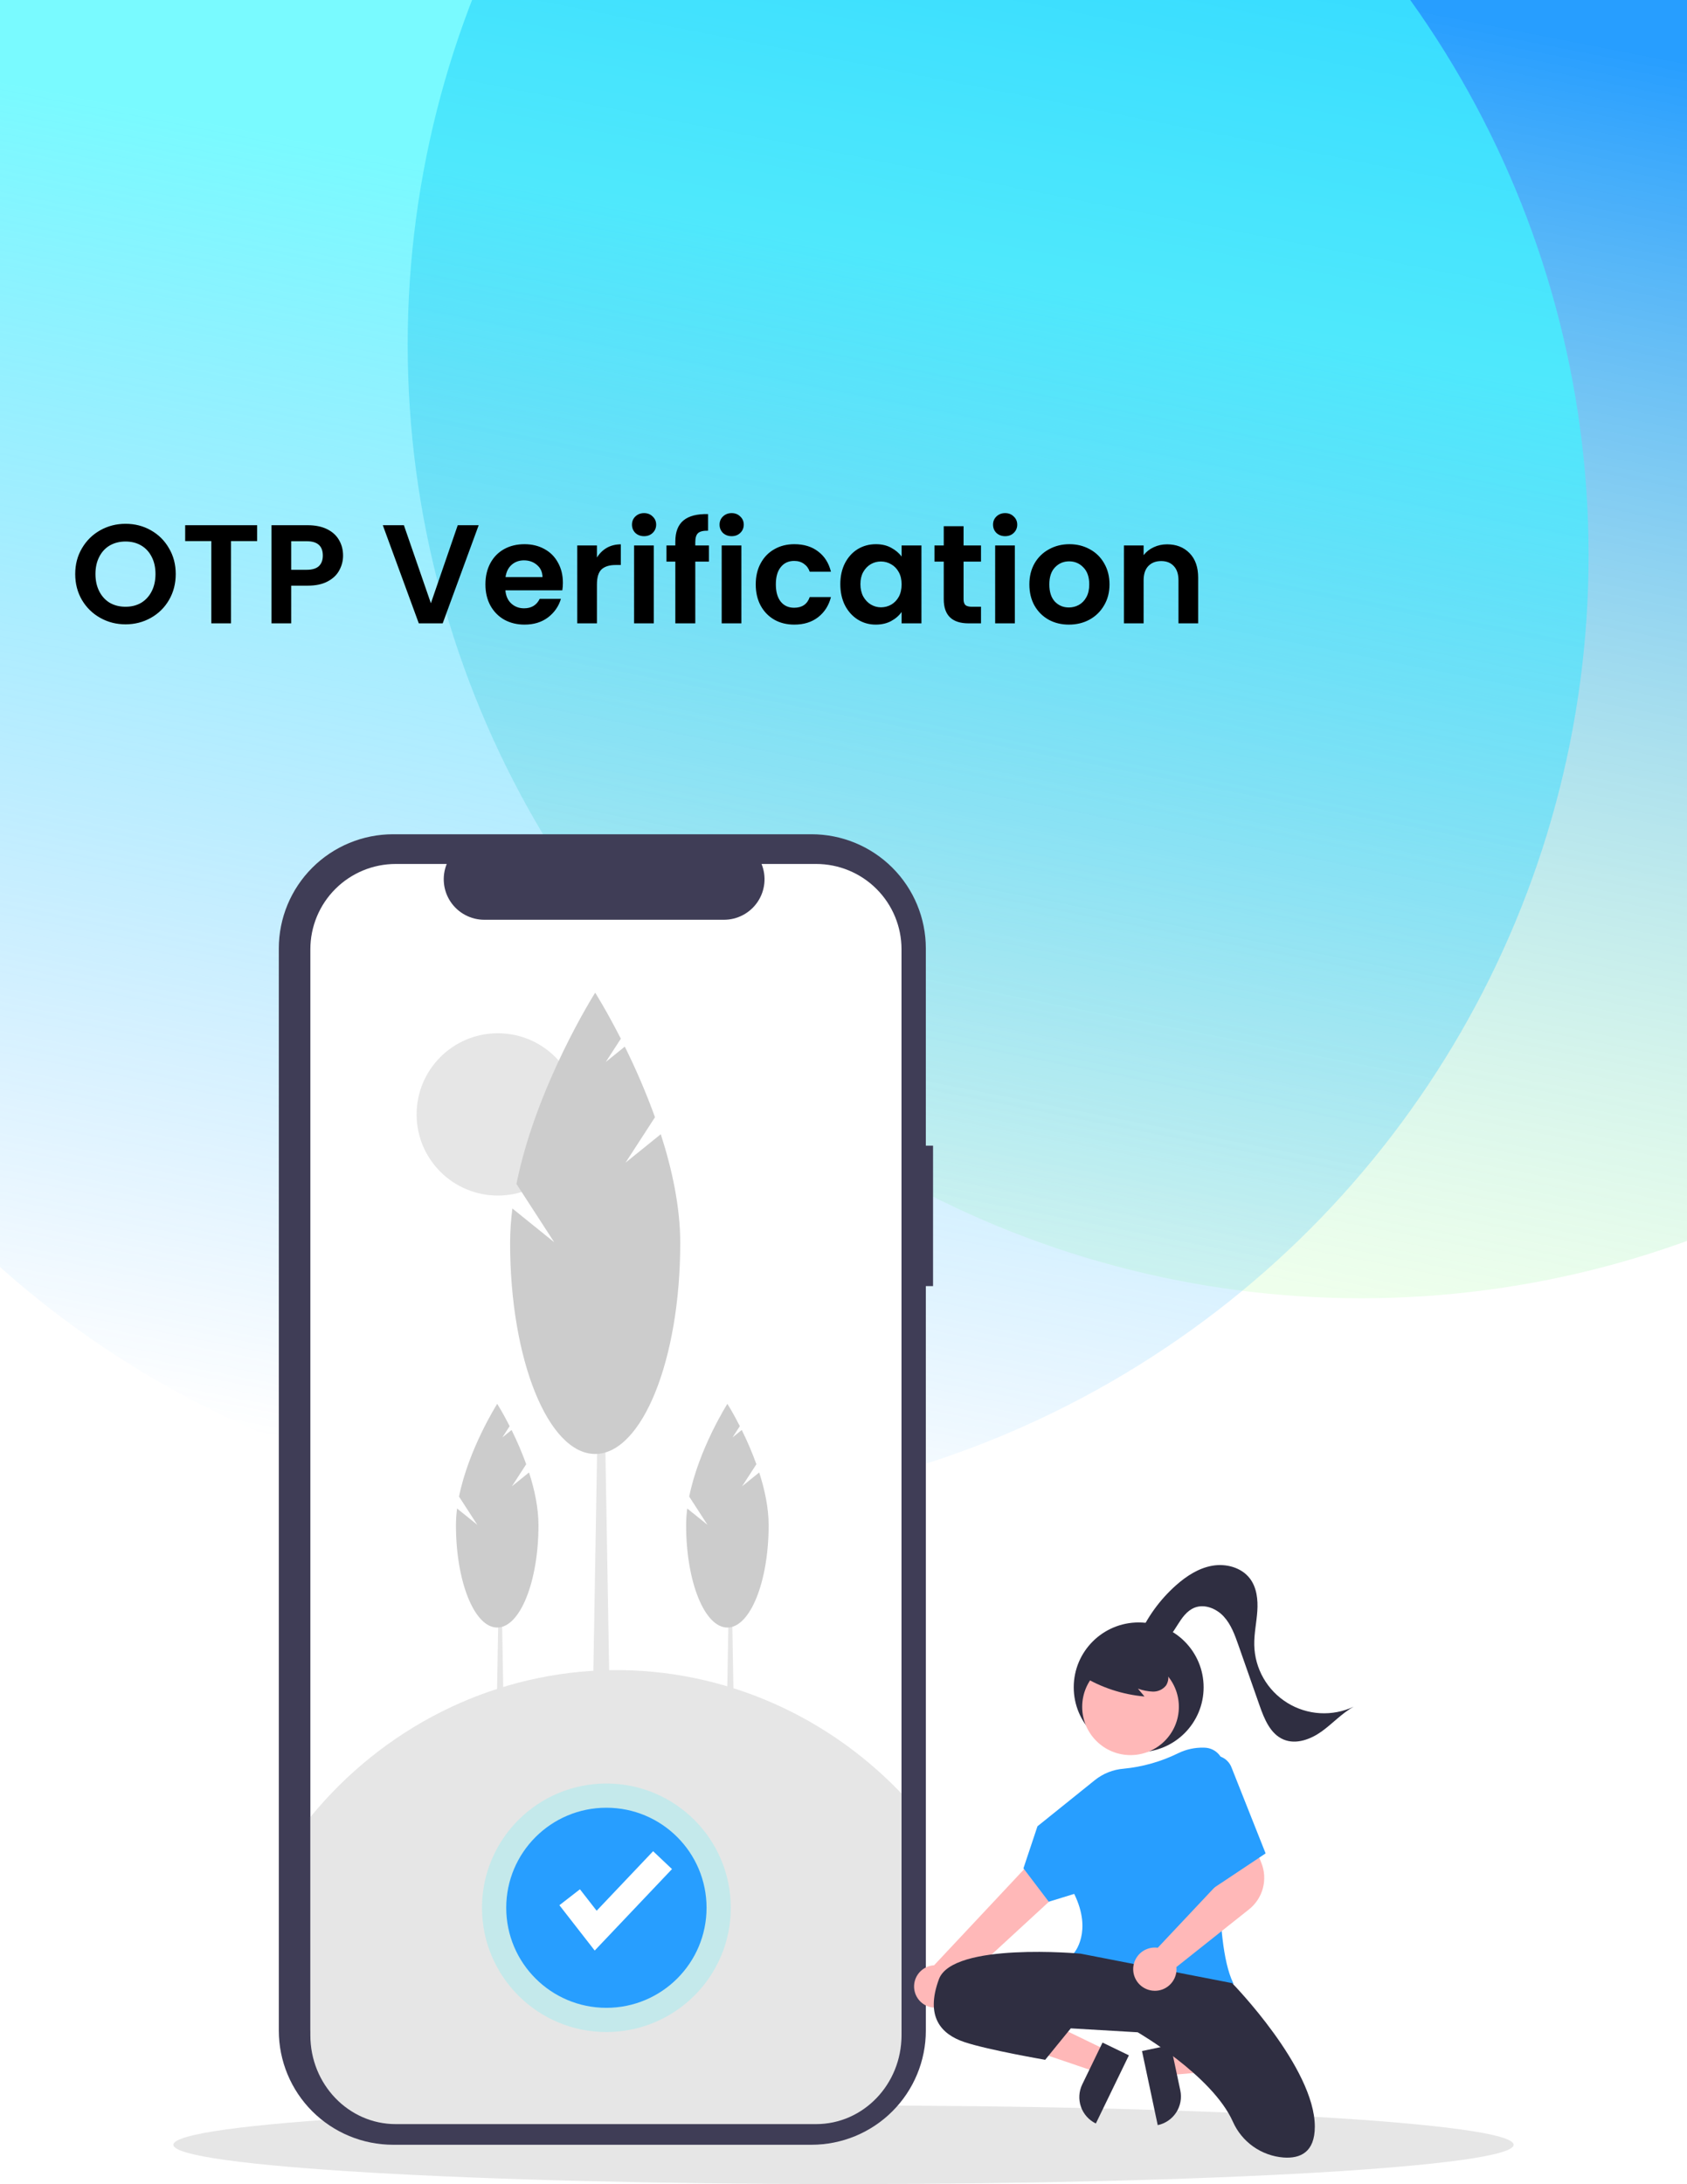 <svg width="360" height="466" viewBox="0 0 360 466" fill="none" xmlns="http://www.w3.org/2000/svg">
<g filter="url(#filter0_f_217_371)">
<circle cx="290.5" cy="73.5" r="203.5" fill="url(#paint0_linear_217_371)"/>
</g>
<g filter="url(#filter1_f_217_371)">
<circle cx="135.5" cy="118.5" r="203.5" fill="url(#paint1_linear_217_371)" fill-opacity="0.7"/>
</g>
<g clip-path="url(#clip0_217_371)">
<path d="M180 466C258.977 466 323 462.245 323 457.612C323 452.979 258.977 449.224 180 449.224C101.023 449.224 37 452.979 37 457.612C37 462.245 101.023 466 180 466Z" fill="#E6E6E6"/>
<path d="M199.109 244.447H197.57V202.359C197.57 195.899 195 189.703 190.426 185.135C185.852 180.566 179.648 178 173.178 178H83.89C77.421 178 71.217 180.566 66.642 185.135C62.068 189.703 59.498 195.899 59.498 202.359V433.253C59.498 439.714 62.068 445.91 66.642 450.478C71.217 455.046 77.421 457.612 83.89 457.612H173.178C179.648 457.612 185.852 455.046 190.426 450.478C195 445.91 197.57 439.714 197.57 433.253V274.405H199.109V244.447Z" fill="#3F3D56"/>
<path d="M192.379 202.529V433.083C192.379 437.908 190.459 442.535 187.043 445.947C183.627 449.358 178.994 451.275 174.162 451.275H84.446C79.615 451.275 74.982 449.358 71.566 445.947C68.149 442.535 66.23 437.908 66.23 433.084V202.529C66.23 197.705 68.149 193.078 71.566 189.666C74.982 186.254 79.615 184.338 84.446 184.338H95.33C94.795 185.65 94.592 187.074 94.737 188.483C94.882 189.893 95.372 191.245 96.164 192.421C96.955 193.597 98.024 194.56 99.276 195.227C100.528 195.894 101.925 196.243 103.344 196.244H154.496C155.915 196.243 157.312 195.894 158.564 195.227C159.816 194.561 160.885 193.597 161.676 192.421C162.468 191.245 162.958 189.893 163.103 188.483C163.249 187.074 163.045 185.65 162.51 184.338H174.162C178.994 184.338 183.627 186.254 187.043 189.666C190.459 193.078 192.379 197.705 192.379 202.529Z" fill="white"/>
<path d="M107.675 377.088H105.788L106.418 340.283H107.048L107.675 377.088Z" fill="#E6E6E6"/>
<path d="M109.247 317.111L112.293 312.411C111.39 309.919 110.346 307.48 109.168 305.106L107.199 306.695L108.758 304.288C107.272 301.367 106.103 299.526 106.103 299.526C106.103 299.526 99.996 309.138 97.954 319.316L101.862 325.348L97.537 321.858C97.383 323.044 97.303 324.238 97.299 325.433C97.299 337.486 101.241 347.257 106.104 347.257C110.966 347.257 114.908 337.485 114.908 325.433C114.908 321.697 114.061 317.787 112.892 314.171L109.247 317.111Z" fill="#CCCCCC"/>
<path d="M156.795 377.088H154.908L155.538 340.283H156.168L156.795 377.088Z" fill="#E6E6E6"/>
<path d="M158.366 317.111L161.412 312.411C160.509 309.919 159.466 307.48 158.288 305.106L156.318 306.695L157.878 304.288C156.391 301.367 155.222 299.526 155.222 299.526C155.222 299.526 149.114 309.139 147.075 319.316L150.98 325.347L146.654 321.857C146.5 323.043 146.421 324.237 146.417 325.432C146.417 337.485 150.359 347.256 155.221 347.256C160.084 347.256 164.026 337.484 164.026 325.432C164.026 321.696 163.179 317.786 162.01 314.17L158.366 317.111Z" fill="#CCCCCC"/>
<path d="M106.239 255.086C115.814 255.086 123.576 247.334 123.576 237.773C123.576 228.211 115.814 220.46 106.239 220.46C96.665 220.46 88.903 228.211 88.903 237.773C88.903 247.334 96.665 255.086 106.239 255.086Z" fill="#E6E6E6"/>
<path d="M130.252 371.729H126.361L127.658 295.84H128.955L130.252 371.729Z" fill="#E6E6E6"/>
<path d="M133.493 248.062L139.773 238.371C137.911 233.234 135.76 228.205 133.33 223.31L129.27 226.585L132.485 221.623C129.419 215.599 127.01 211.804 127.01 211.804C127.01 211.804 114.416 231.623 110.208 252.608L118.264 265.045L109.343 257.849C109.026 260.294 108.862 262.756 108.854 265.221C108.854 290.074 116.982 310.22 127.008 310.22C137.034 310.22 145.161 290.074 145.161 265.221C145.161 257.516 143.416 249.456 141.008 241.999L133.493 248.062Z" fill="#CCCCCC"/>
<path d="M192.379 382.668V434.258C192.379 444.722 184.223 453.204 174.162 453.205H84.446C74.385 453.205 66.23 444.722 66.229 434.258V387.698C81.784 368.706 104.274 357.356 128.243 356.4C152.212 355.444 175.471 364.971 192.379 382.668Z" fill="#E6E6E6"/>
<path opacity="0.2" d="M129.402 433.559C144.063 433.559 155.947 421.69 155.947 407.049C155.947 392.408 144.063 380.539 129.402 380.539C114.741 380.539 102.856 392.408 102.856 407.049C102.856 421.69 114.741 433.559 129.402 433.559Z" fill="#40F8FF"/>
<path d="M129.402 428.395C141.207 428.395 150.776 418.838 150.776 407.049C150.776 395.26 141.207 385.703 129.402 385.703C117.597 385.703 108.028 395.26 108.028 407.049C108.028 418.838 117.597 428.395 129.402 428.395Z" fill="#279EFF"/>
<path d="M126.909 416.175L119.376 406.503L123.757 403.101L127.323 407.68L139.372 394.979L143.401 398.791L126.909 416.175Z" fill="white"/>
<path d="M242.99 373.849C250.644 373.849 256.849 367.652 256.849 360.008C256.849 352.364 250.644 346.168 242.99 346.168C235.336 346.168 229.131 352.364 229.131 360.008C229.131 367.652 235.336 373.849 242.99 373.849Z" fill="#2F2E41"/>
<path d="M248.606 437.706L249.674 442.736L269.61 441.016L268.034 433.593L248.606 437.706Z" fill="#FFB8B8"/>
<path d="M247.054 453.425L243.699 437.616L249.815 436.322L251.874 446.023C252.044 446.825 252.054 447.653 251.904 448.459C251.754 449.265 251.447 450.034 250.999 450.721C250.551 451.408 249.973 452.001 249.296 452.465C248.619 452.929 247.857 453.255 247.054 453.425Z" fill="#2F2E41"/>
<path d="M236.116 437.437L233.873 442.065L214.932 435.625L218.244 428.795L236.116 437.437Z" fill="#FFB8B8"/>
<path d="M230.948 444.735L235.275 435.809L240.902 438.53L233.85 453.075C232.358 452.353 231.214 451.069 230.67 449.505C230.125 447.941 230.225 446.225 230.948 444.735Z" fill="#2F2E41"/>
<path d="M198.797 428.297C199.446 428.418 200.113 428.395 200.752 428.23C201.39 428.065 201.985 427.763 202.494 427.344C203.003 426.925 203.413 426.399 203.697 425.805C203.98 425.21 204.13 424.561 204.135 423.902L235.37 395.143L227.613 389.143L199.333 419.316C198.224 419.381 197.178 419.849 196.392 420.633C195.606 421.417 195.135 422.461 195.069 423.569C195.003 424.676 195.346 425.769 196.033 426.641C196.721 427.512 197.704 428.101 198.798 428.297L198.797 428.297Z" fill="#FFB8B8"/>
<path d="M241.25 374.473C246.947 374.473 251.565 369.862 251.565 364.173C251.565 358.483 246.947 353.872 241.25 353.872C235.553 353.872 230.935 358.483 230.935 364.173C230.935 369.862 235.553 374.473 241.25 374.473Z" fill="#FFB8B8"/>
<path d="M250.507 424.724C243.272 424.724 234.558 423.202 229.182 416.974L229.061 416.834L229.187 416.697C229.229 416.652 233.182 412.138 229.233 404.089L223.803 405.757L218.398 398.632L221.392 389.661L233.646 379.805C235.401 378.4 237.539 377.554 239.781 377.376C243.84 376.984 247.794 375.859 251.45 374.057C253.123 373.245 254.966 372.843 256.826 372.883L257.067 372.889C257.632 372.905 258.189 373.036 258.702 373.273C259.216 373.51 259.676 373.849 260.055 374.269C260.433 374.689 260.723 375.181 260.905 375.716C261.087 376.251 261.159 376.817 261.116 377.38C260.285 388.13 258.818 414.096 263.128 423.037L263.239 423.268L262.991 423.331C258.894 424.252 254.708 424.718 250.508 424.723L250.507 424.724Z" fill="#279EFF"/>
<path d="M230.601 416.838C230.601 416.838 203.303 414.321 200.363 422.29C197.423 430.258 200.783 434.033 205.822 435.711C210.862 437.388 223.041 439.485 223.041 439.485L228.501 432.775L242.78 433.614C242.78 433.614 258.69 442.829 263.09 452.686C264.033 454.818 265.539 456.656 267.445 458.003C269.351 459.349 271.587 460.155 273.915 460.334C277.443 460.579 280.577 459.249 280.577 453.744C280.577 441.162 262.938 423.128 262.938 423.128L230.601 416.838Z" fill="#2F2E41"/>
<path d="M209.812 429.21C209.812 429.21 216.952 427.113 228.291 432.565L209.812 429.21Z" fill="#2F2E41"/>
<path d="M230.961 357.603C234.989 360.059 239.53 361.553 244.232 361.97L242.833 360.296C243.851 360.672 244.923 360.884 246.008 360.925C246.551 360.941 247.091 360.829 247.583 360.599C248.075 360.369 248.507 360.027 248.843 359.6C249.117 359.157 249.28 358.654 249.318 358.135C249.356 357.615 249.267 357.094 249.06 356.616C248.633 355.663 247.97 354.834 247.132 354.209C245.648 353.036 243.896 352.248 242.032 351.916C240.169 351.583 238.252 351.716 236.452 352.303C235.217 352.671 234.111 353.379 233.26 354.346C232.842 354.833 232.552 355.416 232.416 356.043C232.279 356.67 232.3 357.32 232.478 357.937" fill="#2F2E41"/>
<path d="M242.915 349.37C244.748 345.12 247.491 341.322 250.952 338.245C253.175 336.274 255.771 334.579 258.699 334.067C261.628 333.555 264.929 334.432 266.725 336.798C268.195 338.732 268.469 341.324 268.307 343.747C268.146 346.169 267.603 348.57 267.655 350.996C267.708 353.472 268.38 355.897 269.609 358.049C270.838 360.201 272.586 362.012 274.694 363.318C276.802 364.624 279.203 365.384 281.679 365.528C284.156 365.672 286.629 365.197 288.875 364.144C286.346 365.541 284.375 367.751 282.029 369.432C279.683 371.113 276.585 372.267 273.919 371.156C271.098 369.982 269.803 366.786 268.793 363.905L264.286 351.054C263.52 348.869 262.715 346.62 261.152 344.912C259.588 343.204 257.051 342.162 254.899 343.021C253.268 343.672 252.206 345.226 251.274 346.711C250.343 348.197 249.361 349.782 247.789 350.561C246.217 351.341 243.883 350.861 243.369 349.183" fill="#2F2E41"/>
<path d="M246.455 424.76C246.277 424.76 246.099 424.75 245.922 424.73C244.748 424.598 243.67 424.022 242.908 423.121C242.146 422.219 241.759 421.061 241.826 419.883C241.894 418.705 242.41 417.598 243.27 416.789C244.129 415.98 245.266 415.53 246.447 415.532C246.653 415.533 246.859 415.549 247.063 415.578L261.165 400.586L259.693 395.686L267.084 392.376L269.156 397.434C269.851 399.147 269.974 401.039 269.507 402.827C269.04 404.616 268.008 406.207 266.564 407.363L251.042 419.694C251.058 419.844 251.067 419.995 251.067 420.146C251.067 420.795 250.93 421.437 250.664 422.029C250.399 422.622 250.012 423.152 249.528 423.585C248.685 424.345 247.59 424.763 246.455 424.76Z" fill="#FFB8B8"/>
<path d="M257.479 374.897C257.968 374.68 258.495 374.564 259.03 374.556C259.565 374.548 260.097 374.647 260.592 374.849C261.087 375.051 261.537 375.351 261.913 375.731C262.289 376.111 262.585 376.563 262.782 377.06L270.078 395.448L258.739 402.997L257.479 374.897Z" fill="#279EFF"/>
</g>
<path d="M26.79 133.21C24.83 133.21 23.03 132.75 21.39 131.83C19.75 130.91 18.45 129.64 17.49 128.02C16.53 126.38 16.05 124.53 16.05 122.47C16.05 120.43 16.53 118.6 17.49 116.98C18.45 115.34 19.75 114.06 21.39 113.14C23.03 112.22 24.83 111.76 26.79 111.76C28.77 111.76 30.57 112.22 32.19 113.14C33.83 114.06 35.12 115.34 36.06 116.98C37.02 118.6 37.5 120.43 37.5 122.47C37.5 124.53 37.02 126.38 36.06 128.02C35.12 129.64 33.83 130.91 32.19 131.83C30.55 132.75 28.75 133.21 26.79 133.21ZM26.79 129.46C28.05 129.46 29.16 129.18 30.12 128.62C31.08 128.04 31.83 127.22 32.37 126.16C32.91 125.1 33.18 123.87 33.18 122.47C33.18 121.07 32.91 119.85 32.37 118.81C31.83 117.75 31.08 116.94 30.12 116.38C29.16 115.82 28.05 115.54 26.79 115.54C25.53 115.54 24.41 115.82 23.43 116.38C22.47 116.94 21.72 117.75 21.18 118.81C20.64 119.85 20.37 121.07 20.37 122.47C20.37 123.87 20.64 125.1 21.18 126.16C21.72 127.22 22.47 128.04 23.43 128.62C24.41 129.18 25.53 129.46 26.79 129.46ZM54.875 112.06V115.45H49.295V133H45.095V115.45H39.515V112.06H54.875ZM73.209 118.54C73.209 119.66 72.939 120.71 72.399 121.69C71.879 122.67 71.049 123.46 69.909 124.06C68.789 124.66 67.369 124.96 65.649 124.96H62.139V133H57.939V112.06H65.649C67.269 112.06 68.649 112.34 69.789 112.9C70.929 113.46 71.779 114.23 72.339 115.21C72.919 116.19 73.209 117.3 73.209 118.54ZM65.469 121.57C66.629 121.57 67.489 121.31 68.049 120.79C68.609 120.25 68.889 119.5 68.889 118.54C68.889 116.5 67.749 115.48 65.469 115.48H62.139V121.57H65.469ZM102.15 112.06L94.469 133H89.37L81.689 112.06H86.189L91.95 128.71L97.68 112.06H102.15ZM120.118 124.33C120.118 124.93 120.078 125.47 119.998 125.95H107.848C107.948 127.15 108.368 128.09 109.108 128.77C109.848 129.45 110.758 129.79 111.838 129.79C113.398 129.79 114.508 129.12 115.168 127.78H119.698C119.218 129.38 118.298 130.7 116.938 131.74C115.578 132.76 113.908 133.27 111.928 133.27C110.328 133.27 108.888 132.92 107.608 132.22C106.348 131.5 105.358 130.49 104.638 129.19C103.938 127.89 103.588 126.39 103.588 124.69C103.588 122.97 103.938 121.46 104.638 120.16C105.338 118.86 106.318 117.86 107.578 117.16C108.838 116.46 110.288 116.11 111.928 116.11C113.508 116.11 114.918 116.45 116.158 117.13C117.418 117.81 118.388 118.78 119.068 120.04C119.768 121.28 120.118 122.71 120.118 124.33ZM115.768 123.13C115.748 122.05 115.358 121.19 114.598 120.55C113.838 119.89 112.908 119.56 111.808 119.56C110.768 119.56 109.888 119.88 109.168 120.52C108.468 121.14 108.038 122.01 107.878 123.13H115.768ZM127.383 118.96C127.923 118.08 128.623 117.39 129.483 116.89C130.363 116.39 131.363 116.14 132.483 116.14V120.55H131.373C130.053 120.55 129.053 120.86 128.373 121.48C127.713 122.1 127.383 123.18 127.383 124.72V133H123.183V116.38H127.383V118.96ZM137.442 114.4C136.702 114.4 136.082 114.17 135.582 113.71C135.102 113.23 134.862 112.64 134.862 111.94C134.862 111.24 135.102 110.66 135.582 110.2C136.082 109.72 136.702 109.48 137.442 109.48C138.182 109.48 138.792 109.72 139.272 110.2C139.772 110.66 140.022 111.24 140.022 111.94C140.022 112.64 139.772 113.23 139.272 113.71C138.792 114.17 138.182 114.4 137.442 114.4ZM139.512 116.38V133H135.312V116.38H139.512ZM151.282 119.83H148.372V133H144.112V119.83H142.222V116.38H144.112V115.54C144.112 113.5 144.692 112 145.852 111.04C147.012 110.08 148.762 109.63 151.102 109.69V113.23C150.082 113.21 149.372 113.38 148.972 113.74C148.572 114.1 148.372 114.75 148.372 115.69V116.38H151.282V119.83ZM156.134 114.4C155.394 114.4 154.774 114.17 154.274 113.71C153.794 113.23 153.554 112.64 153.554 111.94C153.554 111.24 153.794 110.66 154.274 110.2C154.774 109.72 155.394 109.48 156.134 109.48C156.874 109.48 157.484 109.72 157.964 110.2C158.464 110.66 158.714 111.24 158.714 111.94C158.714 112.64 158.464 113.23 157.964 113.71C157.484 114.17 156.874 114.4 156.134 114.4ZM158.204 116.38V133H154.004V116.38H158.204ZM161.273 124.69C161.273 122.97 161.623 121.47 162.323 120.19C163.023 118.89 163.993 117.89 165.233 117.19C166.473 116.47 167.893 116.11 169.493 116.11C171.553 116.11 173.253 116.63 174.593 117.67C175.953 118.69 176.863 120.13 177.323 121.99H172.793C172.553 121.27 172.143 120.71 171.563 120.31C171.003 119.89 170.303 119.68 169.463 119.68C168.263 119.68 167.313 120.12 166.613 121C165.913 121.86 165.563 123.09 165.563 124.69C165.563 126.27 165.913 127.5 166.613 128.38C167.313 129.24 168.263 129.67 169.463 129.67C171.163 129.67 172.273 128.91 172.793 127.39H177.323C176.863 129.19 175.953 130.62 174.593 131.68C173.233 132.74 171.533 133.27 169.493 133.27C167.893 133.27 166.473 132.92 165.233 132.22C163.993 131.5 163.023 130.5 162.323 129.22C161.623 127.92 161.273 126.41 161.273 124.69ZM179.32 124.63C179.32 122.95 179.65 121.46 180.31 120.16C180.99 118.86 181.9 117.86 183.04 117.16C184.2 116.46 185.49 116.11 186.91 116.11C188.15 116.11 189.23 116.36 190.15 116.86C191.09 117.36 191.84 117.99 192.4 118.75V116.38H196.63V133H192.4V130.57C191.86 131.35 191.11 132 190.15 132.52C189.21 133.02 188.12 133.27 186.88 133.27C185.48 133.27 184.2 132.91 183.04 132.19C181.9 131.47 180.99 130.46 180.31 129.16C179.65 127.84 179.32 126.33 179.32 124.63ZM192.4 124.69C192.4 123.67 192.2 122.8 191.8 122.08C191.4 121.34 190.86 120.78 190.18 120.4C189.5 120 188.77 119.8 187.99 119.8C187.21 119.8 186.49 119.99 185.83 120.37C185.17 120.75 184.63 121.31 184.21 122.05C183.81 122.77 183.61 123.63 183.61 124.63C183.61 125.63 183.81 126.51 184.21 127.27C184.63 128.01 185.17 128.58 185.83 128.98C186.51 129.38 187.23 129.58 187.99 129.58C188.77 129.58 189.5 129.39 190.18 129.01C190.86 128.61 191.4 128.05 191.8 127.33C192.2 126.59 192.4 125.71 192.4 124.69ZM205.622 119.83V127.87C205.622 128.43 205.752 128.84 206.012 129.1C206.292 129.34 206.752 129.46 207.392 129.46H209.342V133H206.702C203.162 133 201.392 131.28 201.392 127.84V119.83H199.412V116.38H201.392V112.27H205.622V116.38H209.342V119.83H205.622ZM214.493 114.4C213.753 114.4 213.133 114.17 212.633 113.71C212.153 113.23 211.913 112.64 211.913 111.94C211.913 111.24 212.153 110.66 212.633 110.2C213.133 109.72 213.753 109.48 214.493 109.48C215.233 109.48 215.843 109.72 216.323 110.2C216.823 110.66 217.073 111.24 217.073 111.94C217.073 112.64 216.823 113.23 216.323 113.71C215.843 114.17 215.233 114.4 214.493 114.4ZM216.563 116.38V133H212.363V116.38H216.563ZM228.093 133.27C226.493 133.27 225.053 132.92 223.773 132.22C222.493 131.5 221.483 130.49 220.743 129.19C220.023 127.89 219.663 126.39 219.663 124.69C219.663 122.99 220.033 121.49 220.773 120.19C221.533 118.89 222.563 117.89 223.863 117.19C225.163 116.47 226.613 116.11 228.213 116.11C229.813 116.11 231.263 116.47 232.563 117.19C233.863 117.89 234.883 118.89 235.623 120.19C236.383 121.49 236.763 122.99 236.763 124.69C236.763 126.39 236.373 127.89 235.593 129.19C234.833 130.49 233.793 131.5 232.473 132.22C231.173 132.92 229.713 133.27 228.093 133.27ZM228.093 129.61C228.853 129.61 229.563 129.43 230.223 129.07C230.903 128.69 231.443 128.13 231.843 127.39C232.243 126.65 232.443 125.75 232.443 124.69C232.443 123.11 232.023 121.9 231.183 121.06C230.363 120.2 229.353 119.77 228.153 119.77C226.953 119.77 225.943 120.2 225.123 121.06C224.323 121.9 223.923 123.11 223.923 124.69C223.923 126.27 224.313 127.49 225.093 128.35C225.893 129.19 226.893 129.61 228.093 129.61ZM249.053 116.14C251.033 116.14 252.633 116.77 253.853 118.03C255.073 119.27 255.683 121.01 255.683 123.25V133H251.483V123.82C251.483 122.5 251.153 121.49 250.493 120.79C249.833 120.07 248.933 119.71 247.793 119.71C246.633 119.71 245.713 120.07 245.033 120.79C244.373 121.49 244.043 122.5 244.043 123.82V133H239.843V116.38H244.043V118.45C244.603 117.73 245.313 117.17 246.173 116.77C247.053 116.35 248.013 116.14 249.053 116.14Z" fill="black"/>
<defs>
<filter id="filter0_f_217_371" x="86" y="-131" width="409" height="409" filterUnits="userSpaceOnUse" color-interpolation-filters="sRGB">
<feFlood flood-opacity="0" result="BackgroundImageFix"/>
<feBlend mode="normal" in="SourceGraphic" in2="BackgroundImageFix" result="shape"/>
<feGaussianBlur stdDeviation="0.5" result="effect1_foregroundBlur_217_371"/>
</filter>
<filter id="filter1_f_217_371" x="-69" y="-86" width="409" height="409" filterUnits="userSpaceOnUse" color-interpolation-filters="sRGB">
<feFlood flood-opacity="0" result="BackgroundImageFix"/>
<feBlend mode="normal" in="SourceGraphic" in2="BackgroundImageFix" result="shape"/>
<feGaussianBlur stdDeviation="0.5" result="effect1_foregroundBlur_217_371"/>
</filter>
<linearGradient id="paint0_linear_217_371" x1="343" y1="9.5" x2="290.5" y2="277" gradientUnits="userSpaceOnUse">
<stop stop-color="#279EFF"/>
<stop offset="1" stop-color="#D5FFD0" stop-opacity="0.4"/>
</linearGradient>
<linearGradient id="paint1_linear_217_371" x1="188" y1="54.5" x2="135.5" y2="322" gradientUnits="userSpaceOnUse">
<stop stop-color="#40F8FF"/>
<stop offset="1" stop-color="#279EFF" stop-opacity="0"/>
</linearGradient>
<clipPath id="clip0_217_371">
<rect width="286" height="288" fill="white" transform="translate(37 178)"/>
</clipPath>
</defs>
</svg>
